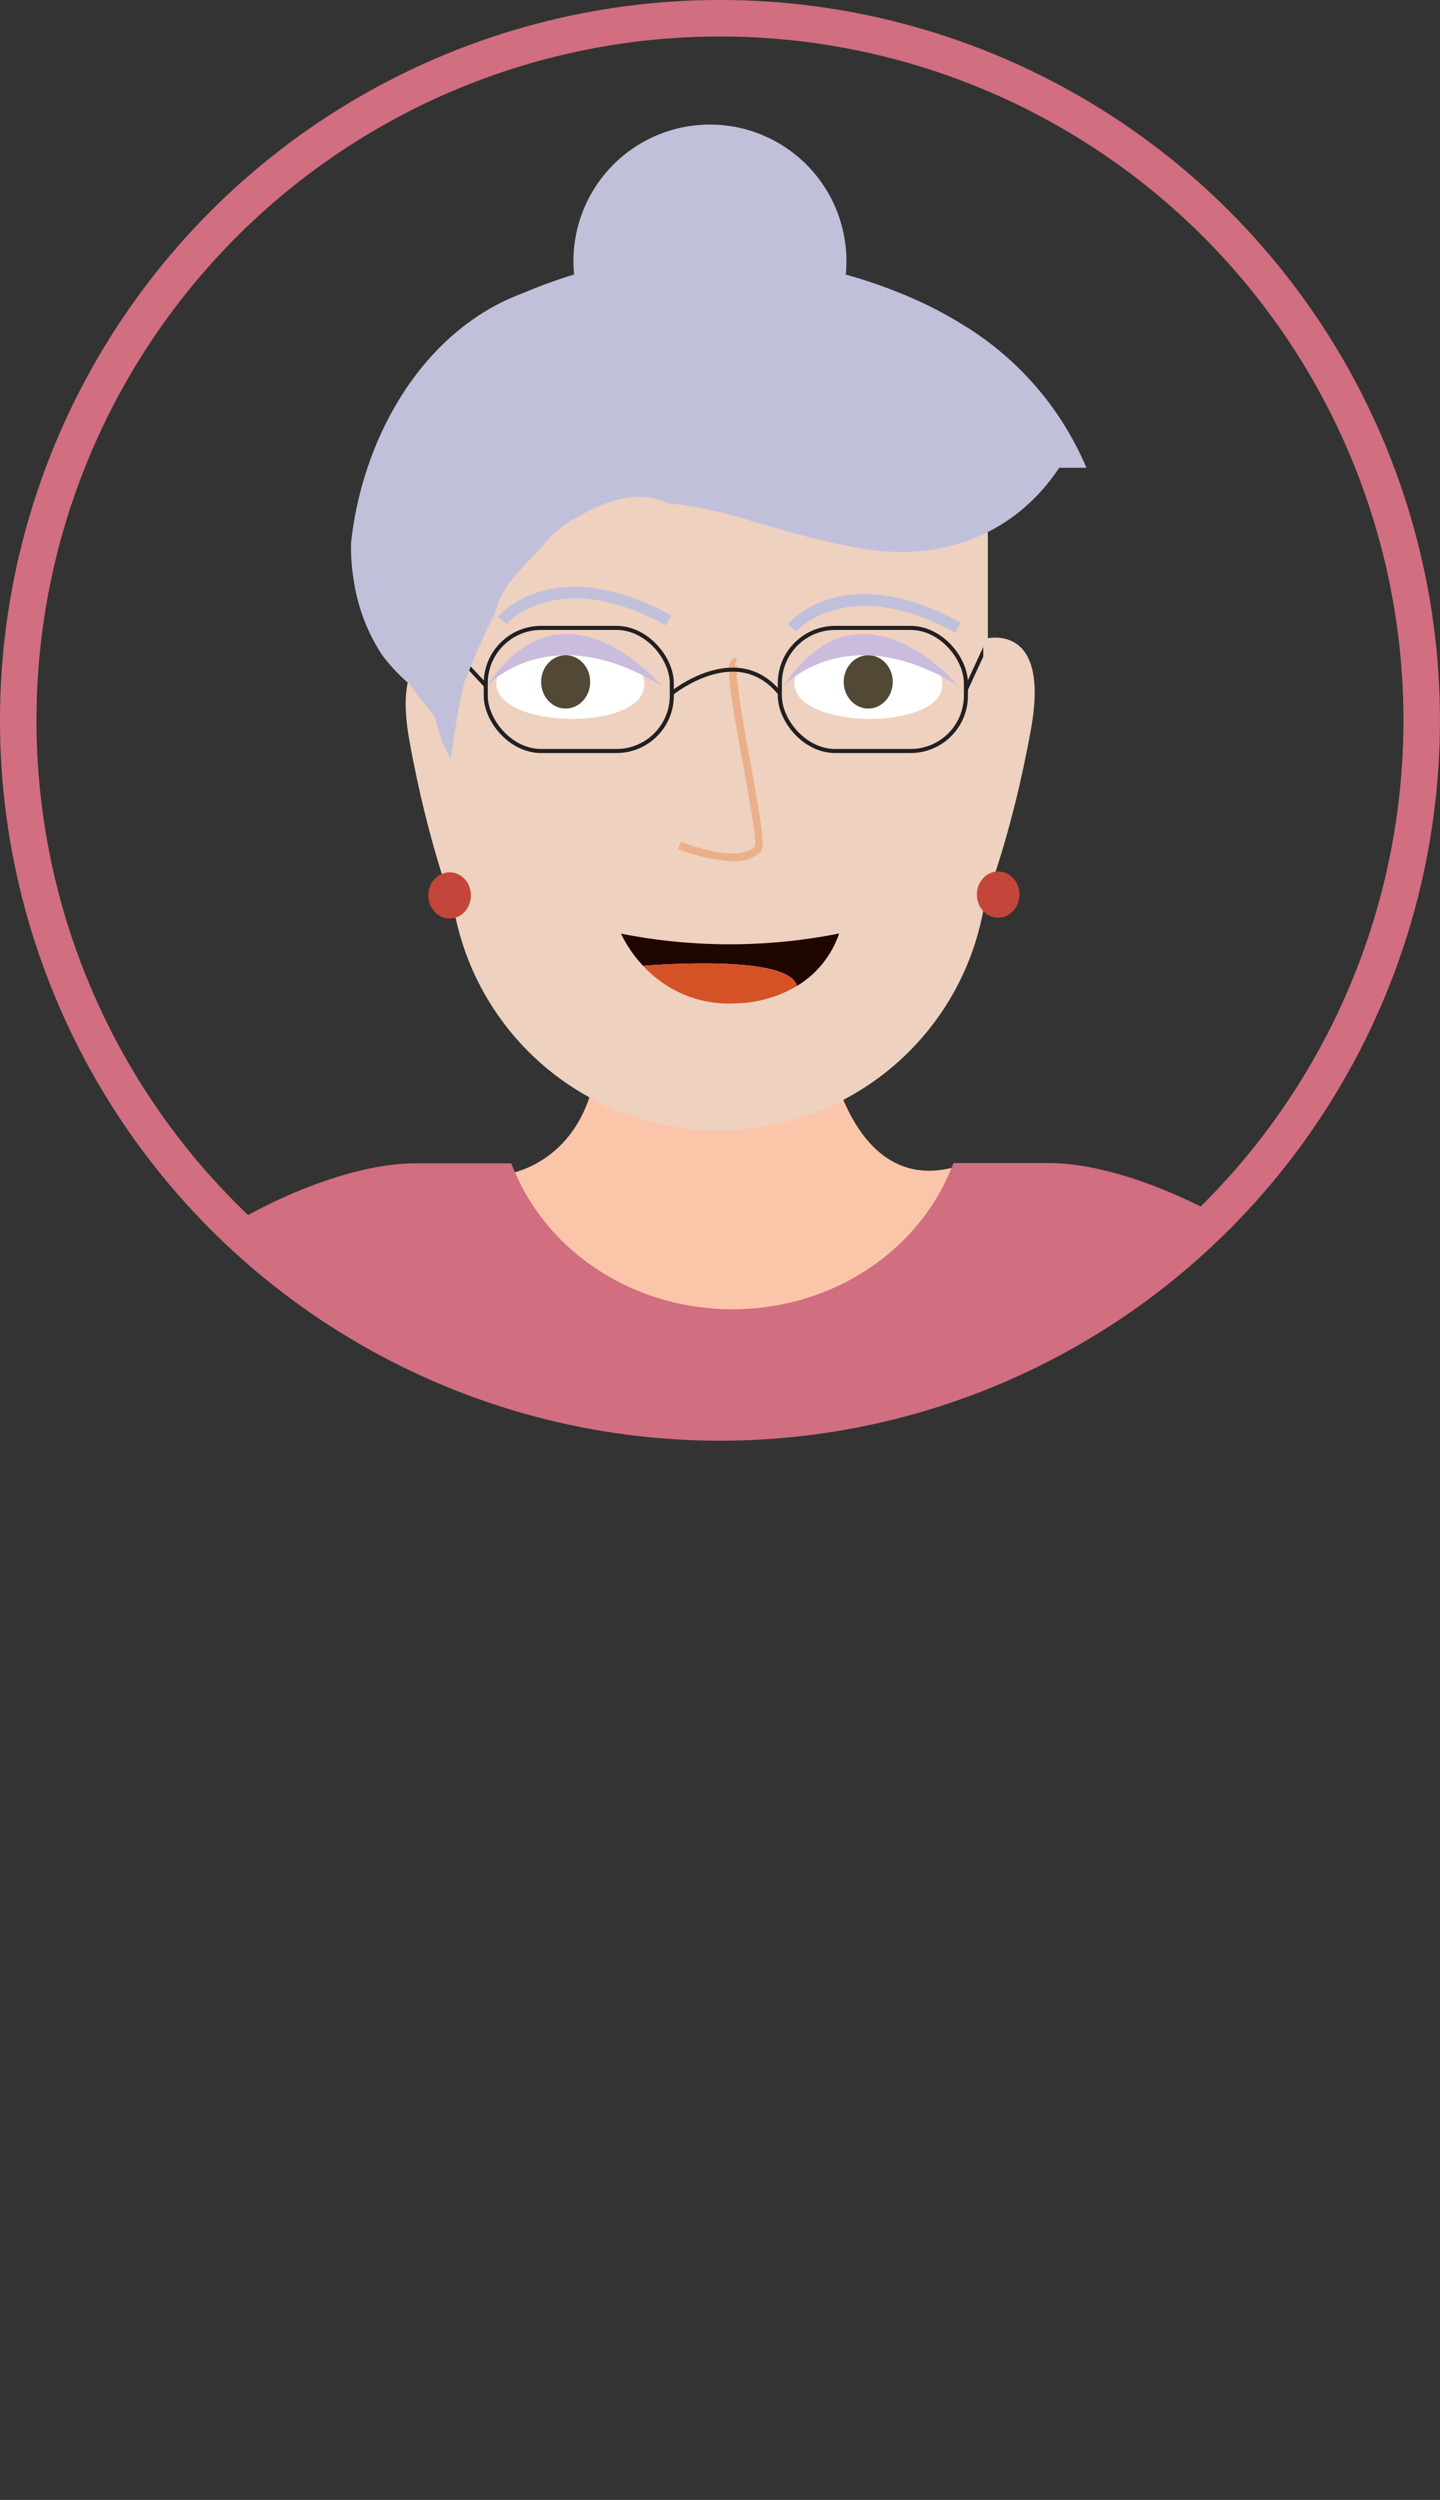 <svg xmlns="http://www.w3.org/2000/svg" xmlns:xlink="http://www.w3.org/1999/xlink" viewBox="0 0 223.67 388.1"><rect x="0" y="0" width="223.67" height="388.1" fill="#333333" stroke="none"/><defs><style>.cls-1,.cls-12{fill:none;stroke-miterlimit:10;}.cls-1{stroke:#d16e80;stroke-width:5.67px;}.cls-2{clip-path:url(#clip-path);}.cls-3{fill:#fbc5aa;}.cls-4{fill:#d8dcec;}.cls-5{fill:#d16e80;}.cls-6{fill:#eed1bf;}.cls-7{fill:#fff;}.cls-8{fill:#514835;}.cls-9{fill:#cabcdc;}.cls-10{fill:#ebaf89;}.cls-11{fill:#c1c0db;}.cls-12{stroke:#231f20;stroke-width:0.63px;}.cls-13{fill:#c4463a;}.cls-14{fill:#200600;}.cls-15{fill:#d55227;}</style><clipPath id="clip-path"><circle class="cls-1" cx="111.83" cy="111.83" r="109"/></clipPath></defs><g id="Layer_2" data-name="Layer 2"><g id="Avatar"><g class="cls-2"><path id="Vrat" class="cls-3" d="M147.83,181.31c-5.1,12.81-18.42,22-34.07,22-15.37,0-28.5-8.84-33.8-21.31,4-1.14,12.58-5.35,13.09-20.48h35.3S131.59,185.26,147.83,181.31Z"/><path class="cls-4" d="M9.07,371.49l51.93-2V230.05s-12-61-30.45-27.87C20.33,263.87,13.23,315.1,9.07,371.49Z"/><path class="cls-4" d="M217.49,371.49l-51.93-2V230.05s12-61,30.45-27.87C206.23,263.87,213.33,315.1,217.49,371.49Z"/><path id="Majica" class="cls-5" d="M198.62,201.24c-4.83.58-10.78,7.47-16.38,24.68,0,5,2.85,29.09-7.21,43.4-2.17,22.51,5.85,74.46,8.65,97.55-56.74,46.95-129,1.63-132.81,0,2.74-22.76,6.89-75.42,4.78-97.64-11.22-15.34-10.58-44-10.58-44-5.54-16.71-11.39-23.45-16.16-24-11.84-1.38,17.48-20.63,35.57-20.63H79.42q.26.69.54,1.35c5.3,12.47,18.43,21.31,33.8,21.31,15.65,0,29-9.15,34.07-22,.1-.23.19-.47.28-.7h14.94C181.14,180.61,210.46,199.86,198.62,201.24Z"/><path id="Koza" class="cls-6" d="M107.54,45.94h8.2a37.7,37.7,0,0,1,37.7,37.7V133.7a41.8,41.8,0,0,1-41.8,41.8h0a41.8,41.8,0,0,1-41.8-41.8V83.64a37.7,37.7,0,0,1,37.7-37.7Z"/><path class="cls-7" d="M100.09,106.3c.09-8-22.94-8.35-23-.3C77,113.27,100,113.57,100.09,106.3Z"/><path class="cls-7" d="M146.38,106.3c.09-8-22.94-8.35-23-.3C123.27,113.27,146.3,113.57,146.38,106.3Z"/><ellipse class="cls-8" cx="87.86" cy="105.86" rx="3.81" ry="4.14"/><ellipse class="cls-8" cx="134.86" cy="105.86" rx="3.81" ry="4.14"/><path id="Oci" class="cls-9" d="M75.63,106.47s9.78-10.67,27.1,0C102.73,106.47,87.67,88.4,75.63,106.47Z"/><path id="Oci-2" data-name="Oci" class="cls-9" d="M121.74,106.47s9.78-10.67,27.09,0C148.83,106.47,133.78,88.4,121.74,106.47Z"/><g id="Nos"><path class="cls-10" d="M113.75,133.7a25.86,25.86,0,0,1-8.42-1.91l.47-1.11c2.43,1,9.24,3.13,11.47.7.32-.83-.91-7.55-1.9-12.95-2.1-11.49-2.61-15.2-1.7-16a.82.82,0,0,1,.78-.2l-.3,1.16a.36.36,0,0,0,.38-.13c-.54,1,.94,9.09,2,15,1.86,10.15,2.29,13.22,1.6,14A5.81,5.81,0,0,1,113.75,133.7Z"/></g><path id="Obrve" class="cls-11" d="M103.44,97.07c-16.87-9.24-24.67-.3-24.74-.21l-1.34-1.12c.36-.41,8.81-10.12,26.91-.2Z"/><path id="Obrve-2" data-name="Obrve" class="cls-11" d="M148.42,98.24C131.55,89,123.75,98,123.68,98l-1.34-1.12c.35-.42,8.81-10.12,26.91-.2Z"/><g id="ocala"><rect class="cls-12" x="121.13" y="97.48" width="28.9" height="19.11" rx="8.59"/><rect class="cls-12" x="75.45" y="97.48" width="28.9" height="19.11" rx="8.59"/><path class="cls-12" d="M104.34,107.64s10.1-8.28,16.79,0"/><line class="cls-12" x1="69.84" y1="100.4" x2="75.45" y2="106.43"/><line class="cls-12" x1="153.44" y1="99.64" x2="150.03" y2="107.03"/></g><path id="Koza-2" data-name="Koza" class="cls-6" d="M152.73,99.22s10.48-3.18,7.43,13.86-7.43,27.6-7.43,27.6Z"/><path id="Koza-3" data-name="Koza" class="cls-6" d="M71,101s-10.48-3.19-7.43,13.86S71,142.47,71,142.47Z"/><ellipse id="Uhani" class="cls-13" cx="69.84" cy="139.01" rx="3.31" ry="3.59"/><ellipse id="Uhani-2" data-name="Uhani" class="cls-13" cx="155.04" cy="138.88" rx="3.31" ry="3.59"/><path class="cls-14" d="M130.34,144.92a15.24,15.24,0,0,1-6.56,8.15c-1.23-5.12-23.8-3.13-23.88-3.13a19.27,19.27,0,0,1-3.44-5A86.89,86.89,0,0,0,130.34,144.92Z"/><path class="cls-15" d="M123.78,153.07h0a19.28,19.28,0,0,1-9.32,2.69,18.07,18.07,0,0,1-14.56-5.82C100,149.94,122.55,148,123.78,153.07Z"/><polygon class="cls-14" points="99.9 149.94 99.91 149.94 99.91 149.94 99.9 149.94"/><path id="Lasje2" class="cls-11" d="M168.75,72.62h-4.23a30.23,30.23,0,0,1-6.15,6.8c-6.82,5.49-15.41,7.18-24,5.83-2.49-.38-5.09-1-7.72-1.6-1.58-.39-3.16-.83-4.74-1.28L117.09,81c-2-.67-4.2-1.26-6.42-1.75a61.75,61.75,0,0,0-6.82-1.12c-5.55-2.46-10.6.07-15.41,2.85a29.73,29.73,0,0,0-3.18,2.57c-2.93,3.89-7.13,6.41-8.38,11.7-.91,1.71-1.74,3.49-2.52,5.29s-1.54,3.64-2.26,5.47c-.46,1.94-.85,3.91-1.18,5.87s-.64,3.91-.92,5.8c0,0-.61-1-1.42-2.75a33.24,33.24,0,0,0-1.25-4,45.59,45.59,0,0,1-3.59-4.6,28.48,28.48,0,0,1-4.38-4.63A28.77,28.77,0,0,1,55,90.44a31.82,31.82,0,0,1-.47-6.18c1.74-16.18,11-33,26.8-38.79,2-.85,4-1.61,6-2.27.62-.21,1.22-.39,1.84-.58-.06-.68-.1-1.37-.1-2.08a21.2,21.2,0,0,1,42.4,0,20.6,20.6,0,0,1-.1,2.09,76.86,76.86,0,0,1,12.32,4.57c1.83.88,3.62,1.85,5.34,2.9A47.71,47.71,0,0,1,168.75,72.62Z"/></g><circle class="cls-1" cx="111.83" cy="111.83" r="109"/></g></g></svg>
